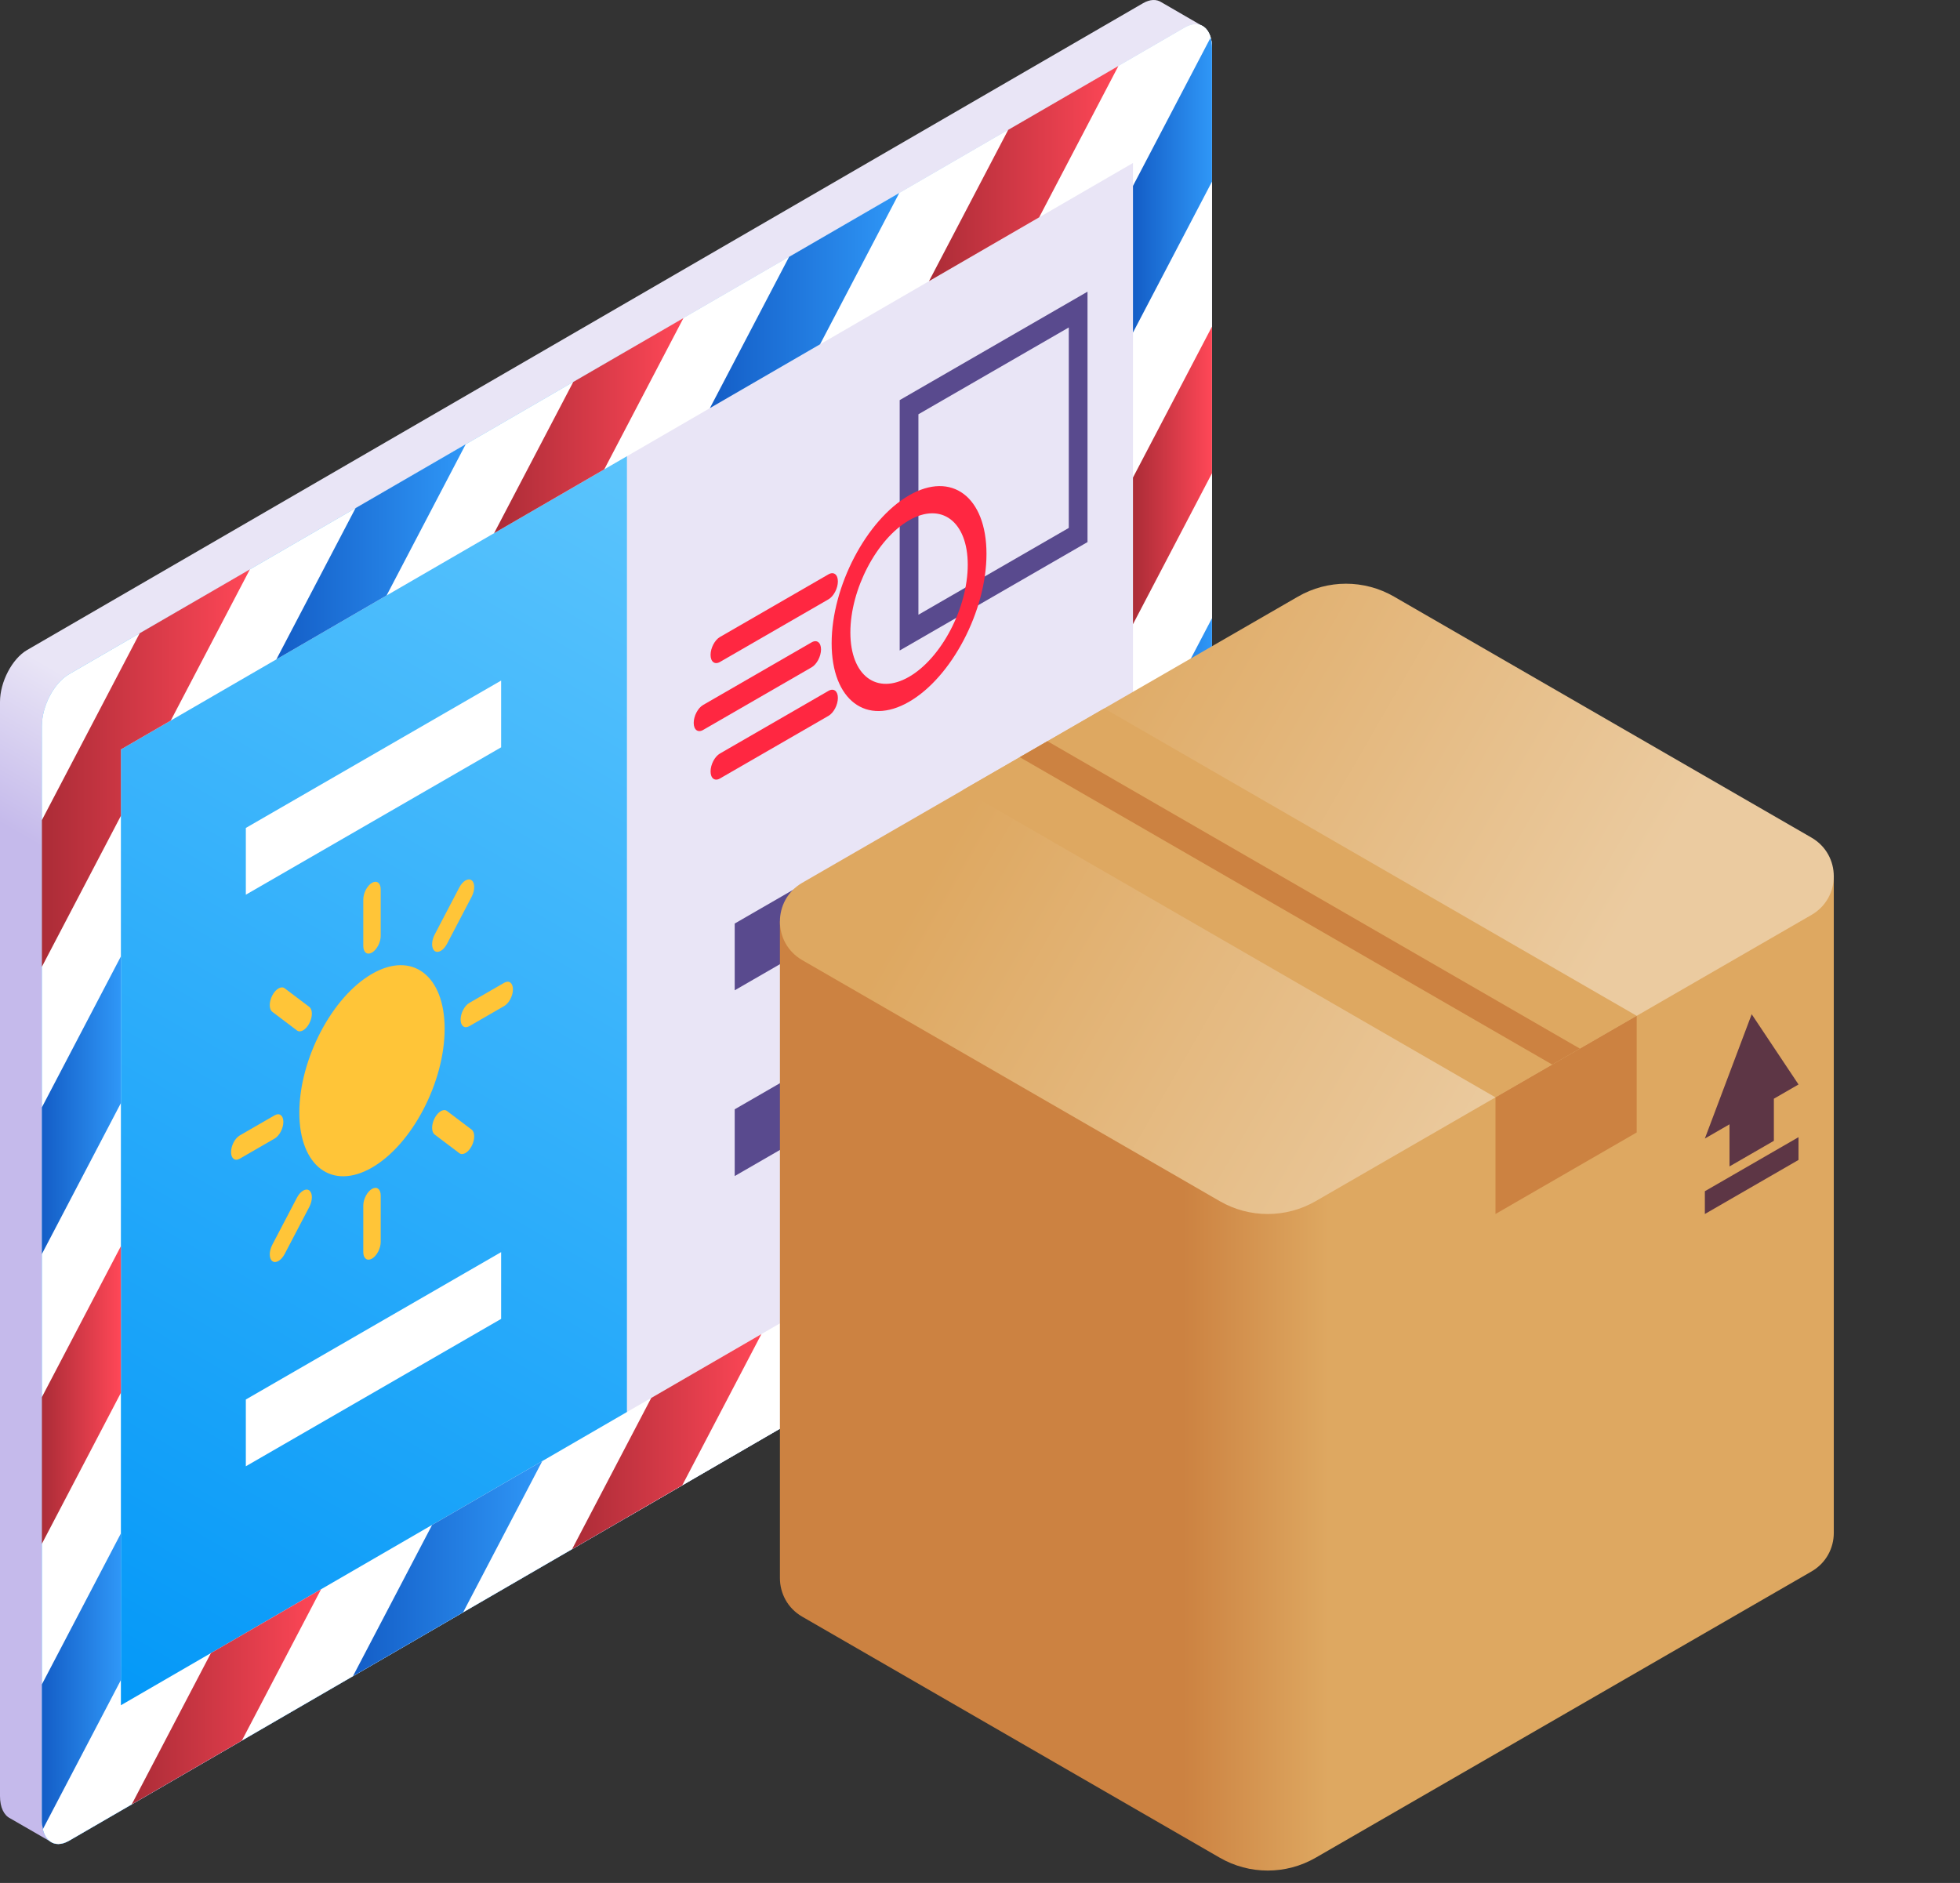 <svg xmlns="http://www.w3.org/2000/svg" width="153" height="147" viewBox="0 0 153 147" fill="none">
    <rect x="0" y="0" width="153" height="147" fill="#333333" stroke="none"/>
    <path d="M93.803 1.996L90.662 0.177C90.284 -0.072 89.779 -0.069 89.223 0.253L2.12 50.743C0.949 51.419 0 53.233 0 54.794V140.211C0 141.103 0.31 141.717 0.795 141.956L3.883 143.738C4.267 144.032 4.799 144.045 5.388 143.705L92.49 93.215C93.661 92.539 94.61 90.725 94.61 89.164V3.747C94.61 2.848 94.294 2.231 93.803 1.996Z" fill="url(#paint0_linear_3_357)"/>
    <path d="M92.49 93.214L5.388 143.705C4.217 144.381 3.268 143.663 3.268 142.102V56.686C3.268 55.125 4.217 53.311 5.388 52.635L92.49 2.145C93.661 1.469 94.61 2.186 94.61 3.747V89.163C94.61 90.725 93.661 92.538 92.49 93.214Z" fill="url(#paint1_linear_3_357)"/>
    <path d="M48.939 118.46L92.49 93.215C93.661 92.539 94.61 90.725 94.61 89.163V3.747C94.61 2.186 93.661 1.468 92.49 2.145L48.939 27.39V118.46Z" fill="#E9E5F6"/>
    <path d="M19.19 64.636L39.119 53.13V58.342L19.19 69.848V64.636Z" fill="white"/>
    <path d="M57.352 72.099L77.282 60.593V65.805L57.352 77.311V72.099Z" fill="#594A8E"/>
    <path d="M57.352 86.601L77.282 75.095V80.307L57.352 91.813V86.601Z" fill="#594A8E"/>
    <path d="M19.19 109.257L39.119 97.751V102.963L19.19 114.469V109.257Z" fill="white"/>
    <path d="M88.441 12.724V87.342L9.437 133.126V58.508L88.441 12.724ZM92.49 2.145L5.388 52.635C4.217 53.311 3.268 55.125 3.268 56.686V142.102C3.268 143.663 4.217 144.381 5.388 143.705L92.49 93.214C93.661 92.538 94.61 90.725 94.61 89.163V3.747C94.61 2.186 93.661 1.468 92.49 2.145Z" fill="white"/>
    <path d="M3.268 131.5V142.103C3.268 142.359 3.302 142.583 3.35 142.792L9.437 131.161V119.712L3.268 131.5Z" fill="url(#paint2_linear_3_357)"/>
    <path d="M33.732 119.047L27.55 130.858L36.152 125.872L42.333 114.062L33.732 119.047Z" fill="url(#paint3_linear_3_357)"/>
    <path d="M55.415 31.863L64.016 26.879L70.197 15.067L61.596 20.053L55.415 31.863Z" fill="url(#paint4_linear_3_357)"/>
    <path d="M88.441 25.964L94.61 14.177V3.747C94.61 3.442 94.564 3.18 94.497 2.943L88.441 14.515V25.964Z" fill="url(#paint5_linear_3_357)"/>
    <path d="M3.268 97.902L9.437 86.115V74.666L3.268 86.454V97.902Z" fill="url(#paint6_linear_3_357)"/>
    <path d="M94.61 48.263L88.441 60.05V71.499L94.61 59.712V48.263Z" fill="url(#paint7_linear_3_357)"/>
    <path d="M21.575 51.474L30.176 46.489L36.353 34.685L27.752 39.671L21.575 51.474Z" fill="url(#paint8_linear_3_357)"/>
    <path d="M67.939 99.223L61.761 111.027L70.363 106.041L76.54 94.239L67.939 99.223Z" fill="url(#paint9_linear_3_357)"/>
    <path d="M10.28 140.87L18.881 135.884L25.064 124.07L16.464 129.054L10.28 140.87Z" fill="url(#paint10_linear_3_357)"/>
    <path d="M50.836 109.135L44.656 120.943L53.257 115.957L59.436 104.151L50.836 109.135Z" fill="url(#paint11_linear_3_357)"/>
    <path d="M9.437 97.287L3.268 109.075V120.524L9.437 108.736V97.287Z" fill="url(#paint12_linear_3_357)"/>
    <path d="M72.518 21.951L81.119 16.967L87.303 5.152L78.701 10.138L72.518 21.951Z" fill="url(#paint13_linear_3_357)"/>
    <path d="M3.268 64.029V75.477L9.437 63.69V58.508L13.33 56.252L19.506 44.452L10.904 49.438L3.268 64.029Z" fill="url(#paint14_linear_3_357)"/>
    <path d="M88.441 37.283V48.731L94.61 36.944V25.495L88.441 37.283Z" fill="url(#paint15_linear_3_357)"/>
    <path d="M94.61 71.03L88.441 82.818V87.342L85.042 89.312L78.866 101.112L87.468 96.126L94.61 82.479V71.03Z" fill="url(#paint16_linear_3_357)"/>
    <path d="M38.569 41.625L47.17 36.641L53.349 24.834L44.748 29.82L38.569 41.625Z" fill="url(#paint17_linear_3_357)"/>
    <path d="M84.892 42.32L70.231 50.784V31.236L84.892 22.771V42.32ZM71.693 47.991L83.43 41.214V25.565L71.693 32.341V47.991Z" fill="#594A8E"/>
    <path d="M70.962 54.788C67.63 56.711 64.919 54.662 64.919 50.219C64.919 45.776 67.63 40.596 70.962 38.672C74.294 36.748 77.006 38.797 77.006 43.24C77.006 47.684 74.294 52.864 70.962 54.788ZM70.962 40.621C68.436 42.08 66.381 46.007 66.381 49.375C66.381 52.743 68.436 54.297 70.962 52.838C73.488 51.38 75.544 47.453 75.544 44.085C75.543 40.716 73.488 39.163 70.962 40.621Z" fill="#FF2741"/>
    <path d="M64.675 46.786L56.199 51.679C55.795 51.912 55.468 51.665 55.468 51.126C55.468 50.588 55.795 49.963 56.199 49.73L64.675 44.836C65.079 44.603 65.406 44.85 65.406 45.389C65.406 45.927 65.079 46.553 64.675 46.786Z" fill="#FF2741"/>
    <path d="M63.359 52.094L54.883 56.988C54.479 57.221 54.152 56.973 54.152 56.435C54.152 55.897 54.479 55.271 54.883 55.038L63.359 50.145C63.763 49.911 64.09 50.159 64.09 50.697C64.09 51.236 63.763 51.861 63.359 52.094Z" fill="#FF2741"/>
    <path d="M64.675 55.883L56.199 60.776C55.795 61.01 55.468 60.762 55.468 60.224C55.468 59.685 55.795 59.06 56.199 58.827L64.675 53.933C65.079 53.7 65.406 53.948 65.406 54.486C65.406 55.025 65.079 55.65 64.675 55.883Z" fill="#FF2741"/>
    <path d="M29.038 91.151C25.911 92.957 23.366 91.034 23.366 86.864C23.366 82.695 25.91 77.834 29.038 76.028C32.165 74.223 34.709 76.146 34.709 80.316C34.709 84.485 32.165 89.346 29.038 91.151Z" fill="#FFC538"/>
    <path d="M29.038 74.365C28.662 74.582 28.358 74.351 28.358 73.85V70.22C28.358 69.719 28.663 69.137 29.038 68.92C29.414 68.703 29.719 68.933 29.719 69.434V73.064C29.718 73.565 29.414 74.147 29.038 74.365Z" fill="#FFC538"/>
    <path d="M23.664 80.435C23.49 80.535 23.316 80.547 23.183 80.447L21.258 78.992C20.992 78.791 20.992 78.216 21.258 77.708C21.524 77.201 21.955 76.952 22.221 77.153L24.145 78.608C24.412 78.809 24.412 79.383 24.145 79.891C24.012 80.145 23.838 80.334 23.664 80.435Z" fill="#FFC538"/>
    <path d="M21.438 88.885L18.716 90.456C18.34 90.674 18.036 90.443 18.036 89.942C18.036 89.441 18.34 88.859 18.716 88.641L21.438 87.07C21.814 86.853 22.119 87.083 22.119 87.584C22.119 88.085 21.814 88.668 21.438 88.885Z" fill="#FFC538"/>
    <path d="M21.739 98.442C21.565 98.543 21.391 98.555 21.258 98.455C20.992 98.254 20.992 97.679 21.258 97.171L23.183 93.493C23.449 92.986 23.88 92.737 24.145 92.938C24.412 93.138 24.412 93.713 24.145 94.221L22.221 97.899C22.088 98.153 21.913 98.342 21.739 98.442Z" fill="#FFC538"/>
    <path d="M29.038 98.26C28.662 98.477 28.358 98.246 28.358 97.745V94.115C28.358 93.614 28.663 93.032 29.038 92.815C29.414 92.598 29.719 92.828 29.719 93.329V96.959C29.718 97.46 29.414 98.043 29.038 98.26Z" fill="#FFC538"/>
    <path d="M36.337 90.015C36.163 90.115 35.988 90.127 35.855 90.027L33.931 88.572C33.665 88.371 33.665 87.796 33.931 87.288C34.196 86.78 34.627 86.532 34.893 86.733L36.818 88.188C37.084 88.388 37.084 88.963 36.818 89.471C36.685 89.725 36.511 89.914 36.337 90.015Z" fill="#FFC538"/>
    <path d="M39.359 78.538L36.637 80.11C36.261 80.327 35.956 80.096 35.956 79.595C35.956 79.094 36.261 78.512 36.637 78.295L39.359 76.723C39.735 76.506 40.04 76.736 40.04 77.237C40.04 77.739 39.735 78.321 39.359 78.538Z" fill="#FFC538"/>
    <path d="M34.412 74.23C34.237 74.33 34.063 74.342 33.931 74.242C33.665 74.041 33.665 73.466 33.931 72.958L35.855 69.28C36.121 68.772 36.552 68.524 36.818 68.725C37.084 68.925 37.084 69.5 36.818 70.008L34.893 73.686C34.76 73.94 34.586 74.129 34.412 74.23Z" fill="#FFC538"/>
    <g clip-path="url(#clip0_3_357)">
        <path d="M143.148 119.664V68.409L60.881 71.936V123.192C60.881 124.366 61.462 125.541 62.624 126.212L95.214 145.027C97.531 146.366 100.387 146.366 102.705 145.027L141.404 122.684C142.567 122.013 143.148 120.839 143.148 119.664Z" fill="url(#paint18_linear_3_357)"/>
        <path d="M62.625 68.917L101.324 46.574C103.642 45.235 106.497 45.235 108.815 46.574L141.404 65.389C143.729 66.731 143.729 70.086 141.404 71.428L102.705 93.771C100.387 95.11 97.531 95.11 95.214 93.771L62.625 74.956C60.3 73.614 60.3 70.259 62.625 68.917Z" fill="url(#paint19_linear_3_357)"/>
        <path d="M75.173 61.672L116.738 85.669L127.763 79.304L86.198 55.306L75.173 61.672Z" fill="#DEA861"/>
        <path d="M81.763 57.864L123.327 81.862L121.168 83.109L79.603 59.111L81.763 57.864Z" fill="#CC8241"/>
        <path d="M140.395 84.663L136.739 79.179L133.083 88.884L135.008 87.773V91.06L138.47 89.062V85.774L140.395 84.663Z" fill="#5D3645"/>
        <path d="M140.395 88.776L133.083 92.997V94.775L140.395 90.554V88.776Z" fill="#5D3645"/>
        <path d="M116.738 85.67V94.775L127.763 88.409V79.304L116.738 85.67Z" fill="#CC8241"/>
    </g>
    <defs>
        <linearGradient id="paint0_linear_3_357" x1="38.812" y1="86.69" x2="45.096" y2="75.805" gradientUnits="userSpaceOnUse">
            <stop stop-color="#C5BAEB"/>
            <stop offset="1" stop-color="#E9E5F6"/>
        </linearGradient>
        <linearGradient id="paint1_linear_3_357" x1="11.333" y1="138.061" x2="83.227" y2="13.537" gradientUnits="userSpaceOnUse">
            <stop stop-color="#0197F8"/>
            <stop offset="1" stop-color="#79D3FE"/>
        </linearGradient>
        <linearGradient id="paint2_linear_3_357" x1="3.268" y1="133.03" x2="9.437" y2="133.03" gradientUnits="userSpaceOnUse">
            <stop offset="0.016" stop-color="#145EC7"/>
            <stop offset="1" stop-color="#2F97F7"/>
        </linearGradient>
        <linearGradient id="paint3_linear_3_357" x1="27.551" y1="126.703" x2="42.333" y2="126.703" gradientUnits="userSpaceOnUse">
            <stop offset="0.016" stop-color="#145EC7"/>
            <stop offset="1" stop-color="#2F97F7"/>
        </linearGradient>
        <linearGradient id="paint4_linear_3_357" x1="55.415" y1="27.686" x2="70.197" y2="27.686" gradientUnits="userSpaceOnUse">
            <stop offset="0.016" stop-color="#145EC7"/>
            <stop offset="1" stop-color="#2F97F7"/>
        </linearGradient>
        <linearGradient id="paint5_linear_3_357" x1="88.441" y1="16.158" x2="94.61" y2="16.158" gradientUnits="userSpaceOnUse">
            <stop offset="0.016" stop-color="#145EC7"/>
            <stop offset="1" stop-color="#2F97F7"/>
        </linearGradient>
        <linearGradient id="paint6_linear_3_357" x1="3.268" y1="88.027" x2="9.437" y2="88.027" gradientUnits="userSpaceOnUse">
            <stop offset="0.016" stop-color="#145EC7"/>
            <stop offset="1" stop-color="#2F97F7"/>
        </linearGradient>
        <linearGradient id="paint7_linear_3_357" x1="88.441" y1="61.63" x2="94.61" y2="61.63" gradientUnits="userSpaceOnUse">
            <stop offset="0.016" stop-color="#145EC7"/>
            <stop offset="1" stop-color="#2F97F7"/>
        </linearGradient>
        <linearGradient id="paint8_linear_3_357" x1="21.575" y1="47.3" x2="36.353" y2="47.3" gradientUnits="userSpaceOnUse">
            <stop offset="0.016" stop-color="#145EC7"/>
            <stop offset="1" stop-color="#2F97F7"/>
        </linearGradient>
        <linearGradient id="paint9_linear_3_357" x1="61.761" y1="106.875" x2="76.54" y2="106.875" gradientUnits="userSpaceOnUse">
            <stop offset="0.016" stop-color="#145EC7"/>
            <stop offset="1" stop-color="#2F97F7"/>
        </linearGradient>
        <linearGradient id="paint10_linear_3_357" x1="10.28" y1="136.713" x2="25.064" y2="136.713" gradientUnits="userSpaceOnUse">
            <stop stop-color="#AB2C37"/>
            <stop offset="1" stop-color="#FF4757"/>
        </linearGradient>
        <linearGradient id="paint11_linear_3_357" x1="44.656" y1="116.789" x2="59.436" y2="116.789" gradientUnits="userSpaceOnUse">
            <stop stop-color="#AB2C37"/>
            <stop offset="1" stop-color="#FF4757"/>
        </linearGradient>
        <linearGradient id="paint12_linear_3_357" x1="3.268" y1="110.654" x2="9.437" y2="110.654" gradientUnits="userSpaceOnUse">
            <stop stop-color="#AB2C37"/>
            <stop offset="1" stop-color="#FF4757"/>
        </linearGradient>
        <linearGradient id="paint13_linear_3_357" x1="72.518" y1="17.773" x2="87.303" y2="17.773" gradientUnits="userSpaceOnUse">
            <stop stop-color="#AB2C37"/>
            <stop offset="1" stop-color="#FF4757"/>
        </linearGradient>
        <linearGradient id="paint14_linear_3_357" x1="3.268" y1="64.608" x2="19.506" y2="64.608" gradientUnits="userSpaceOnUse">
            <stop stop-color="#AB2C37"/>
            <stop offset="1" stop-color="#FF4757"/>
        </linearGradient>
        <linearGradient id="paint15_linear_3_357" x1="88.441" y1="38.856" x2="94.61" y2="38.856" gradientUnits="userSpaceOnUse">
            <stop stop-color="#AB2C37"/>
            <stop offset="1" stop-color="#FF4757"/>
        </linearGradient>
        <linearGradient id="paint16_linear_3_357" x1="78.866" y1="90.59" x2="94.61" y2="90.59" gradientUnits="userSpaceOnUse">
            <stop stop-color="#AB2C37"/>
            <stop offset="1" stop-color="#FF4757"/>
        </linearGradient>
        <linearGradient id="paint17_linear_3_357" x1="38.569" y1="37.45" x2="53.349" y2="37.45" gradientUnits="userSpaceOnUse">
            <stop stop-color="#AB2C37"/>
            <stop offset="1" stop-color="#FF4757"/>
        </linearGradient>
        <linearGradient id="paint18_linear_3_357" x1="92.384" y1="107.22" x2="103.685" y2="107.22" gradientUnits="userSpaceOnUse">
            <stop stop-color="#CC8241"/>
            <stop offset="1" stop-color="#DEA861"/>
        </linearGradient>
        <linearGradient id="paint19_linear_3_357" x1="79.111" y1="56.95" x2="121.432" y2="81.383" gradientUnits="userSpaceOnUse">
            <stop stop-color="#DEA861"/>
            <stop offset="1" stop-color="#EBCBA0"/>
        </linearGradient>
        <clipPath id="clip0_3_357">
            <rect width="100.461" height="100.461" fill="white" transform="translate(51.784 45.57)"/>
        </clipPath>
    </defs>
</svg>